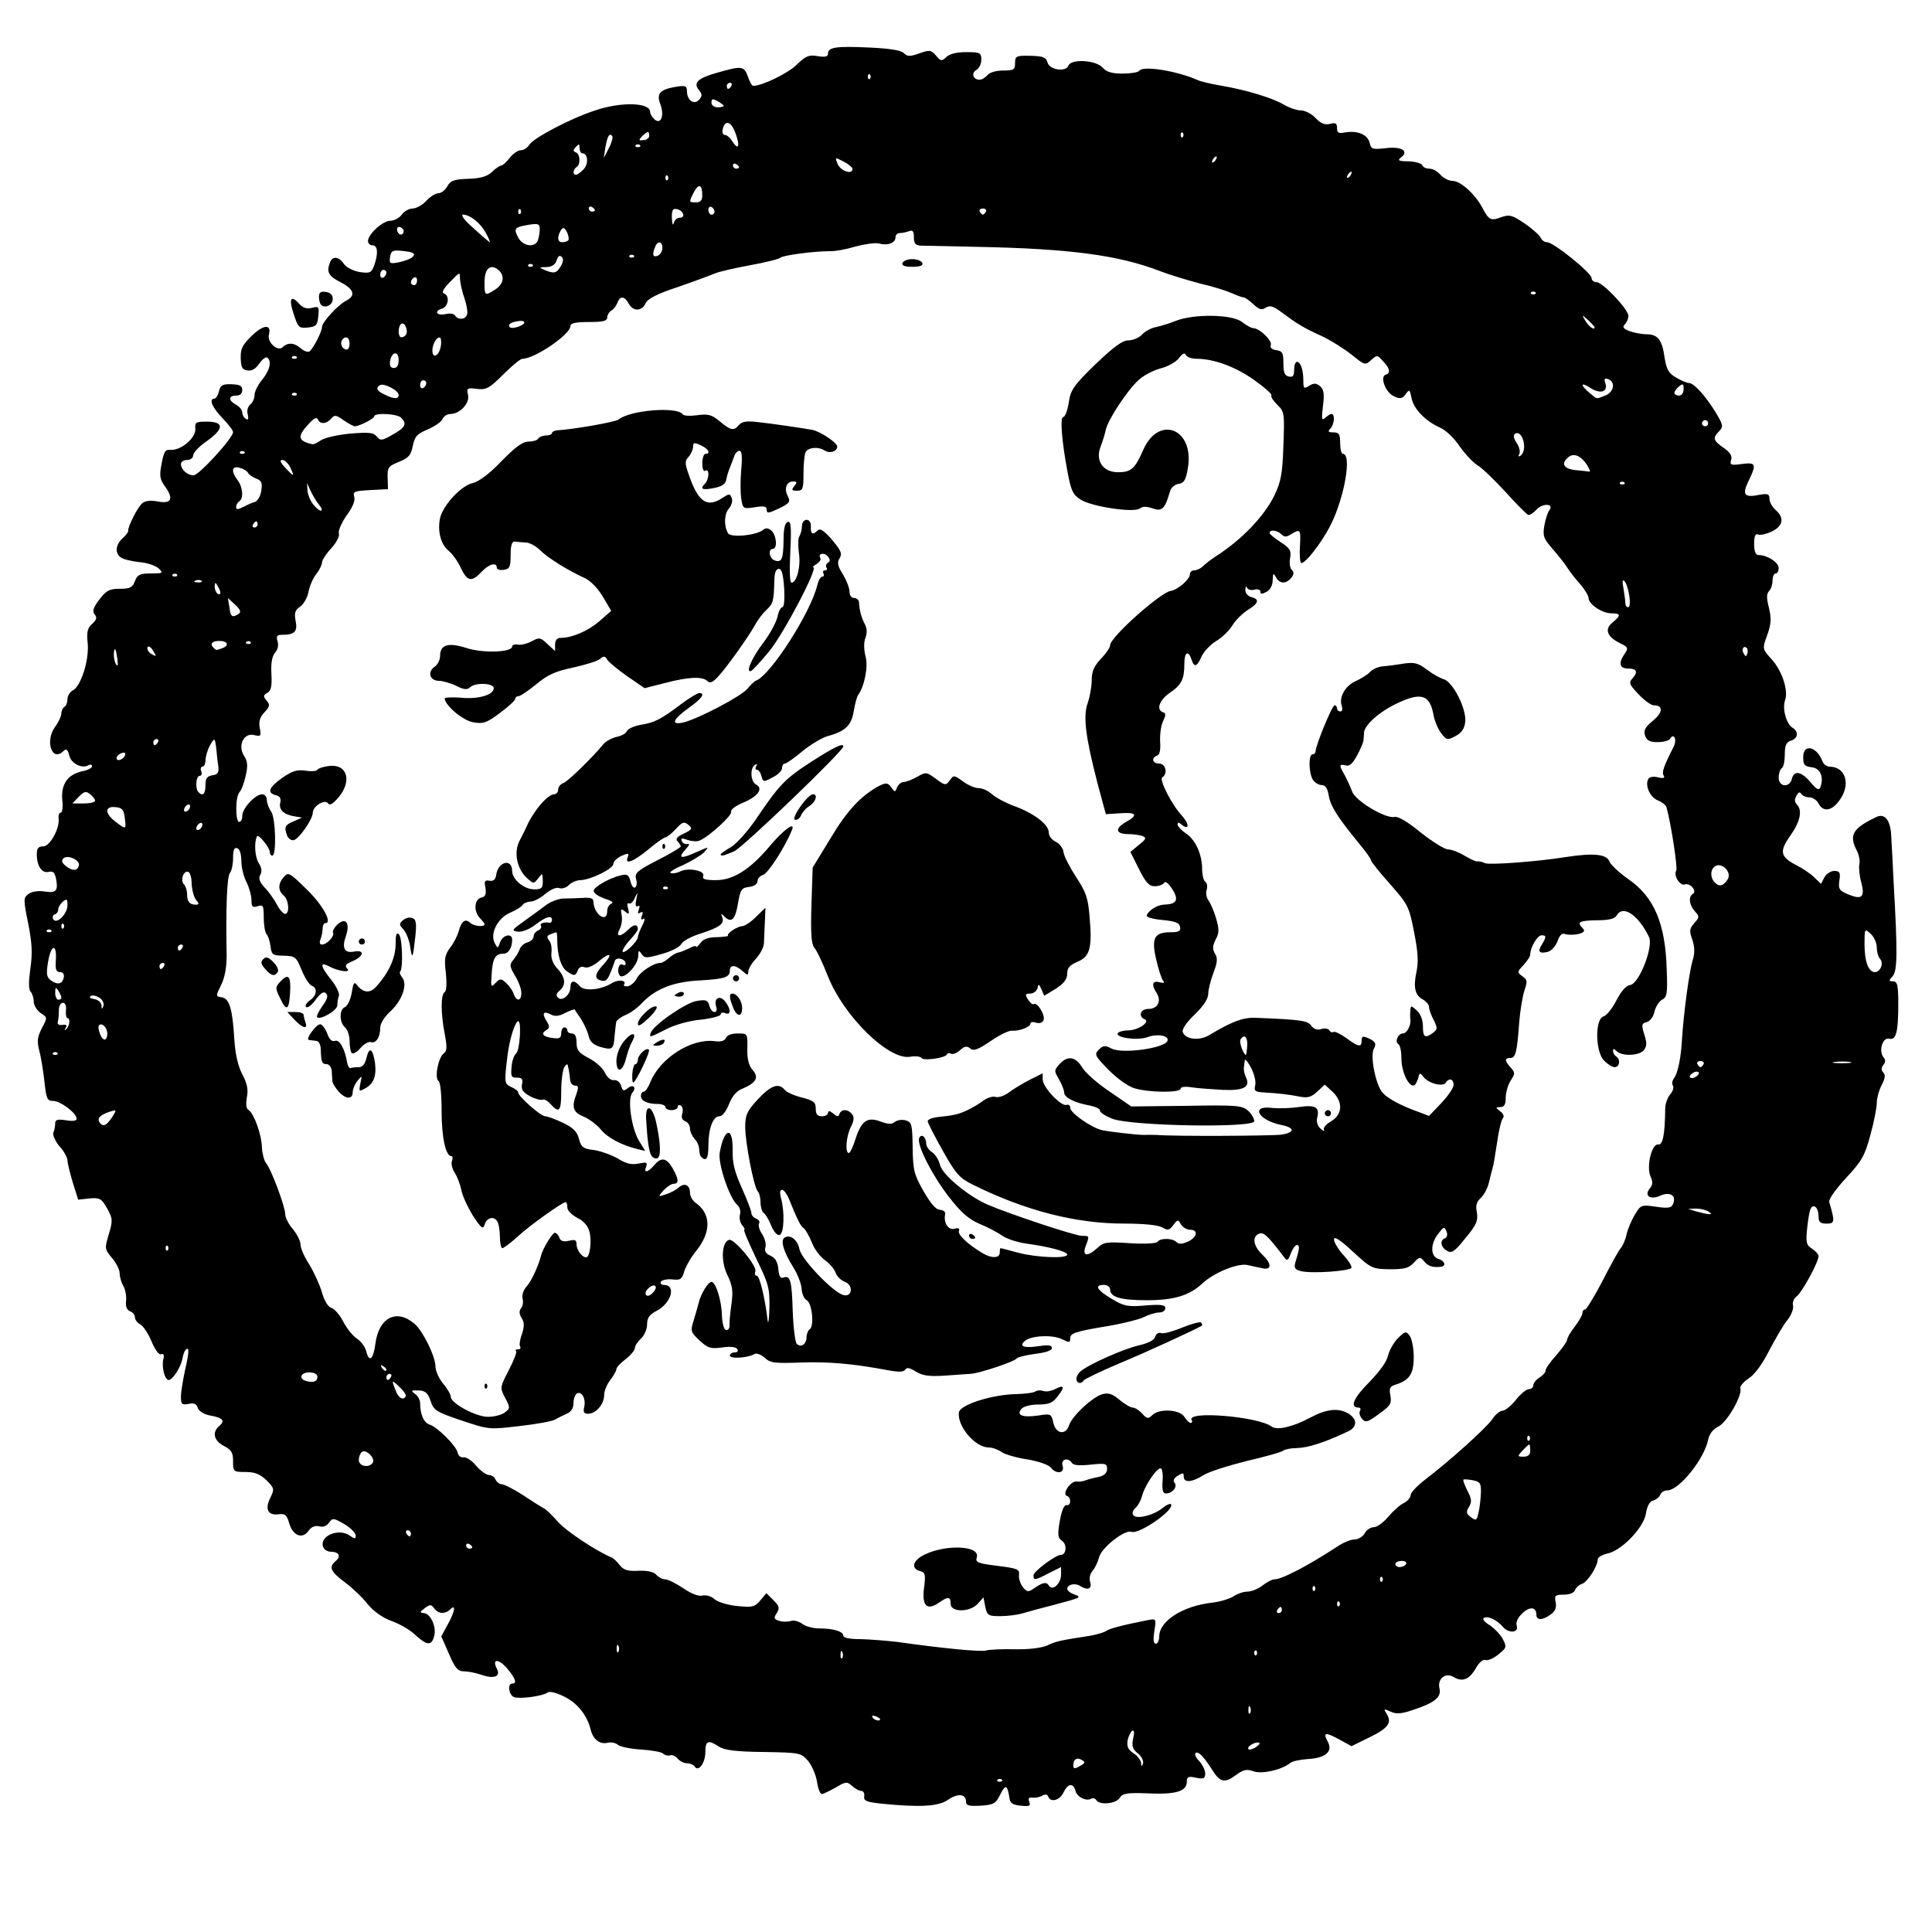 <svg version="1.0" xmlns="http://www.w3.org/2000/svg" width="500" height="500" viewBox="0 0 6300 6300">
  <style>
    @media (prefers-color-scheme: light) {
      path {
        fill: #8b0000;
      }
    }

    @media (prefers-color-scheme: dark) {
      path {
        fill: #daa520;
      }
    }
  </style>
  <g>
    <path
      d="M2870 5881c-45-5-54-9-52-23 2-10-3-18-9-18-7 0-20-7-30-16-17-15-21-15-54 5-20 11-40 21-45 21-6 0-13-19-16-41-4-23-17-53-30-68-22-25-26-26-144-28-91-1-127-6-145-17-36-24-45-20-45 18 0 35-23 66-35 46-3-5-14-10-24-10s-24-7-31-15c-7-9-19-14-25-11-7 2-17 0-23-6-5-5-38-11-72-13s-68-9-76-16c-7-6-23-9-33-6-25 6-47-11-55-43-11-46-43-87-87-108-24-12-47-18-53-13-16 12-91 22-110 15-17-7-22-44-6-44 17 0 11-17-16-49-28-33-51-33-34 0 14 26-9 35-51 20-18-6-43-11-56-11-20 0-29-10-49-57l-25-57 20-37c24-42 29-71 9-51-16 16-39 15-52-3-10-14-13-14-31-1-16 12-17 15-4 16 22 0 43 44 35 74-8 33-23 33-61-2-16-16-52-37-78-46-30-11-59-32-78-55-16-21-50-53-74-71-48-36-54-50-30-70 18-15 10-30-16-30-11 0-22-7-25-15-14-36 50-63 86-38 17 12 20 12 20 0 0-8-17-25-37-37-35-20-38-21-50-5-7 11-20 16-33 12-13-3-25 2-34 15-20 28-51 16-63-25-8-27-13-32-36-29-34 4-44-18-25-55 13-27 13-30-13-56-21-20-38-27-68-27-40 0-41-1-41-35 0-28-5-37-30-50-33-17-39-45-15-65 20-17 12-27-29-34-21-4-37-14-41-25-4-13-12-17-30-13-22 4-25 1-25-24 0-16 7-56 14-89 13-56 14-76 1-63-3 3-8 15-10 28-5 28-32 70-45 70s-24-45-17-69c3-13 0-18-7-15-8 3-20-14-32-42-10-25-27-50-36-55-10-5-18-16-18-23 0-8-7-17-16-20-10-4-15-16-13-33 2-16-2-38-9-50s-12-31-12-42-11-33-25-49c-24-29-24-31-10-78 13-44 13-50-6-84-18-32-24-35-57-32l-37 4-18-57c-9-30-17-63-17-71 0-9-11-30-26-46-14-17-23-37-20-45 4-8 6-22 6-30 0-12 8-14 35-10 22 4 35 2 35-5 0-18-53-58-77-58-19 0-22-7-28-62-4-35-11-81-17-102-8-32-6-45 9-74 18-34 18-34-5-49-12-9-22-25-22-37s-5-27-10-32c-7-7-7-32-1-75 7-49 6-83-7-147-16-80-16-84 1-97 11-8 32-11 52-8 38 6 45-2 38-40-4-22-10-27-24-24-22 6-39-19-39-57 0-20 5-26 21-26 22 0 55-60 50-92-1-10 2-18 7-18s8-19 5-42c-4-51 17-82 65-93 18-3 32-11 32-16 0-6-5-7-11-4-21 13-57-5-63-31-5-20-10-24-19-15-37 37-61-31-28-78 12-16 21-36 21-44 0-9 5-19 10-22 6-3 10-15 10-25 0-11 8-24 18-29 26-14 53-98 48-153-4-37-1-50 15-64 14-13 16-20 8-30-9-11-5-22 15-49 23-30 33-35 67-35 33 0 41-4 49-25s16-25 52-25c39 0 41-1 26-16-9-9-38-19-64-21-27-3-55-10-61-16-19-14-16-41 7-62 10-9 19-20 18-24-2-12 31-78 46-90 9-8 27-10 49-6 45 9 54-7 27-46-19-26-21-36-13-77 7-38 12-47 28-45 34 3 83-38 82-67-2-23 1-25 38-25 56 0 56 23 0 63-25 17-45 38-45 47 0 8-9 15-20 15s-20 6-20 13c0 18 21 37 41 37 18 0 129-122 129-141 0-6-16-26-35-46-33-34-45-63-26-63 5 0 12-11 15-24 5-20 12-24 41-23 27 1 35 5 35 19 0 11-7 18-20 18-26 0-26 16 0 30 11 6 20 17 20 25 0 7 5 17 12 21 7 5 9 0 6-14-4-12 0-26 8-33 8-6 14-20 14-31s11-33 25-50c25-30 32-62 16-72-5-3-16 6-26 20-11 17-24 24-38 22-17-2-21-10-22-40s5-43 36-73c38-37 65-39 56-4-7 25 29 57 45 41s38-15 59 4c10 9 22 13 28 10 11-7 41-64 41-80 1-16 51-71 78-85 33-17 27-38-18-61-39-20-46-33-34-64 8-22 29-20 45 4 8 12 30 23 51 27 34 5 39 3 48-21 14-39 12-66-5-66-8 0-15-6-15-14 0-22 48-66 72-66 13 0 30-9 38-20s24-20 35-20c12 0 32-11 45-25s31-25 40-25 22-10 29-23c10-18 21-22 68-24 40-1 62-8 77-22 12-12 26-21 30-21 5 0 17-11 28-25s27-25 36-25c10 0 22-8 28-18 14-22 133-85 212-111 87-30 182-27 182 4 0 7 7 18 15 25 21 17 32-14 18-51-13-34-1-47 51-56 31-5 36-3 36 14 0 30 24 47 40 28 10-12 10-18 0-30-21-25-5-40 59-58 81-23 87-22 100 13 5 16 13 30 17 30 29 0 114-41 142-69 29-28 39-33 68-28 25 4 34 2 34-8 0-21 26-25 134-20 67 3 104 9 113 18 12 12 20 12 51 1 34-12 38-11 54 7 16 19 19 19 34 5 10-10 33-16 65-16 45 0 49 2 49 25 0 13-7 28-16 33-18 10-11 32 10 32 8 0 19-7 26-15 7-9 29-15 51-15 35 0 39-3 39-24 0-23 3-25 50-24 42 1 51 5 56 22 6 24 60 32 68 10 9-23 89-18 111 6 13 15 31 20 66 20 26 0 50-4 54-9 10-18 123 0 190 30 11 5 45 13 75 18 84 14 171 41 206 62 17 10 42 19 56 19 13 0 35 11 48 25 17 18 30 23 47 19 18-5 23-2 23 14 0 15 5 18 25 14 41-7 74 6 81 33 5 22 9 23 54 18 51-6 76 10 48 31-12 9-7 12 25 12 23 1 43 7 45 13s12 11 23 11 27 9 36 20c10 11 28 20 40 20 26 0 74 44 97 88 21 40 28 43 62 30 26-9 35-7 76 21 25 17 48 38 52 46 3 8 12 15 21 15 21 0 145 100 145 117 0 7 7 13 16 13 20 0 104 89 104 110 0 9-5 21-12 28-8 8-5 14 16 22 15 5 40 10 55 10 37 0 51 18 59 76 6 38 13 51 37 65 17 10 36 18 43 18 17 1 55 44 88 98 23 39 24 44 10 59-22 22-20 30 14 54 22 15 29 27 25 40-5 16-1 18 35 13 46-6 49 0 21 57-21 44-13 54 39 43 25-4 30-2 30 14 0 10 9 26 20 36 29 25 25 52-12 70-17 8-37 13-45 10-9-4-13 5-13 31 0 25 5 36 15 36 28 0 65 24 65 42 0 10-4 18-10 18-5 0-10 10-10 23s-5 28-11 34c-9 9-9 23-1 54 8 33 8 51-3 83-19 53-20 50 14 88 33 38 53 100 42 131-10 27 4 78 24 90 21 12 19 35-5 42-15 5-20 15-20 45 0 21-4 42-10 45-5 3-10 17-10 31 0 30 35 34 43 4 7-29 31-25 61 11 20 24 27 27 32 16 12-33 0-62-28-65-24-3-28-8-28-33 0-45 44-36 63 14 3 9 14 17 24 17 52 1 69 59 31 110-25 35-53 39-68 10-6-11-19-20-30-20-10 0-22-5-26-11-5-8-10-6-16 6-7 11-6 21 1 28 19 19 12 55-21 102-37 52-33 69 21 97 18 9 44 26 56 38l23 22 11-21c7-12 21-21 32-21 18 0 21 5 17 31-4 28-1 33 30 46 44 18 54 8 41-41-6-21-8-47-6-58 3-10-1-32-10-48-24-48-10-70 66-106 27-13 46 11 48 62 2 27 5 96 8 154 13 229 12 284-3 303-14 15-13 17 1 17s17 12 17 73c0 93-7 120-30 114-21-5-35 40-18 61 7 8 7 16-1 25-7 10-7 17 0 24 8 8 6 20-5 41-9 17-16 43-16 58s-9 62-21 105c-18 68-28 85-80 141-33 36-57 69-54 78 19 65 18 70-9 70-21 0-26-5-26-24 0-27-15-42-25-26-4 6-9 35-12 64-5 48-3 56 16 68 11 7 21 18 21 24 0 20-54 118-71 131-10 7-15 21-12 31 2 10-6 31-19 47s-39 61-59 99c-22 44-48 79-67 91-17 11-29 26-27 32 8 22-44 112-72 125-17 8-29 24-33 43-13 63-94 164-133 165-10 0-20 6-23 14s-13 16-23 19c-12 3-20 18-24 43-8 47-80 121-126 130-17 4-31 12-31 19 0 22-34 75-52 80-9 3-19 12-22 20-3 9-18 15-37 15-28 0-31 3-26 25 3 18-2 30-17 40-26 19-46 19-46 1 0-26-21-29-46-5-15 14-22 29-18 41 7 23-28 25-46 2-19-22-49-36-61-28-6 3 1 13 18 23 15 10 35 30 43 45 14 27 13 29-14 51-16 13-35 21-42 18-8-3-21 8-31 26-21 37-44 47-72 30-27-17-55 5-47 37 7 28-16 47-87 70-38 13-55 14-73 5-22-10-23-9-12 8 18 29 4 47-58 77l-57 28-40-22c-46-25-54-23-37 8 17 32-8 53-66 56-25 2-51 7-57 13-27 22-92 37-119 27-23-8-33-6-59 13-35 26-51 23-75-16-28-44-46-63-55-57-5 3 0 15 11 26 11 12 20 30 20 41 0 16-5 19-30 14-25-6-30-3-30 13 0 31-35 42-125 38-71-3-85 0-94 15-12 19-66 24-76 7-4-6-11-8-16-5-16 10-47-5-52-25-7-27-25-25-39 5-12 26-43 34-50 13-3-7-9-8-19-3-8 5-22 8-31 7-13-2-16 1-12 13 6 14 1 16-27 13-25-2-35-8-37-23-7-46-13-48-30-14-15 31-22 34-64 37-38 2-48 0-48-13 0-26-27-28-59-6-31 22-94 25-221 12zm397-78c-4-3-10-3-14 0-3 4 0 7 7 7s10-3 7-7zm262-63c-16-11-29-4-29 16 0 12 4 13 21 3 17-9 19-13 8-19zm182-22c-18-14-21-24-16-49 5-20 3-29-3-25-5 3-12 17-15 31-3 20 1 30 19 42 13 8 24 23 25 32 0 12 2 13 6 2 3-8-4-23-16-33zm396-34c-7-7-37 7-37 17 0 6 9 5 21-1 11-7 19-14 16-16zm-1237-78c0-2-7-7-16-10-8-3-12-2-9 4 6 10 25 14 25 6zm1207-38c-3-8-6-5-6 6-1 11 2 17 5 13 3-3 4-12 1-19zm-1330-180c-3-8-6-5-6 6-1 11 2 17 5 13 3-3 4-12 1-19zm1350-5c-4-3-7 0-7 7s3 10 7 7c3-4 3-10 0-14zm-2080-15c-3-8-6-5-6 6-1 11 2 17 5 13 3-3 4-12 1-19zm1292 10c45 1 85-4 105-12 29-14 43-17 141-32 22-4 45-11 51-15 10-8 51-19 137-36 27-5 28-5 21 36-4 28-3 41 5 41 6 0 11-11 11-23 0-51 76-100 173-111 27-3 58-13 70-21s32-15 45-15 35-9 49-20 31-20 39-20c25 0 110-45 205-107 19-13 44-23 56-23s27-9 33-20 19-20 30-20c10 0 31-15 47-34 15-18 38-39 51-45 12-6 22-18 22-26s21-30 47-50c80-61 199-168 219-197 10-16 26-28 34-28s28-16 43-35 34-35 42-35 15-6 15-13 9-18 20-25 20-17 20-23c0-7 16-29 35-50 19-22 35-44 35-50s11-25 25-43 25-38 25-44c0-7 4-12 9-12 4 0 30-42 56-92 26-51 53-100 60-108s16-29 19-45c4-17 16-46 27-64 19-32 21-33 69-26 41 6 51 4 56-10 11-27-11-40-42-26-33 15-54 0-34-24 10-12 10-21 2-39-14-32 4-107 25-104 15 3 22-31 23-116 0-17 8-38 16-47 9-10 13-23 9-29s-2-16 3-23c13-16 24-69 27-132 5-79 23-217 35-255 7-24 6-43-2-67-10-28-9-35 7-53 17-19 17-21 2-38-19-21-22-48-7-57s-9-37-26-31c-16 6-38-30-28-45 5-9-17-154-32-207-2-7-15-17-28-22-26-10-43-50-31-70 4-7 18-9 32-5 17 4 23 2 18-6-7-10 0-30 31-91 14-25 3-51-11-28-3 5-21 10-40 10-26 0-35-5-41-22-5-17 1-27 26-48 33-27 34-50 3-50-9 0-31-16-50-36-31-33-33-38-18-54 17-19 11-30-16-30s-32-16-14-44c16-23 15-25-11-38-44-21-53-46-26-68 29-24 28-30-5-30-30-1-73-30-73-50 0-7-12-27-27-45-16-17-35-42-43-55s-30-40-48-61c-29-33-32-42-26-76 4-21 11-43 16-49 17-22-21-24-41-3-11 12-23 20-28 18s-38-35-73-74c-35-38-76-78-91-87s-41-37-59-62c-17-26-45-53-63-61-48-21-87-61-94-96-6-29-7-31-19-14-11 15-18 17-39 7-27-12-46-63-27-70 17-5 15-20-8-44-19-21-20-21-39-4-19 18-21 17-63-17-24-19-68-47-98-61-61-28-79-39-130-77-28-21-39-24-52-16-13 9-22 7-41-11-13-12-27-22-31-22s-22-6-39-14c-18-8-63-22-102-31-38-10-99-28-135-42-134-51-291-72-590-78-91-2-175-4-187-4-18-1-23-7-23-27s-4-25-16-20c-9 3-22 6-30 6s-14 6-14 14c0 18-25 28-54 20-13-3-47 2-77 10-30 9-67 16-84 15-49 0-149 13-160 21-5 5-50 16-100 25-49 9-101 21-115 27s-68 26-120 44c-67 22-98 38-105 53-12 27-41 27-55 1-13-25-29-26-37-2-4 9-12 21-20 25-7 4-13 15-13 22 0 12-14 15-60 15-43 0-60 4-60 13 0 28-117 107-157 107-6 0-34 23-62 51-45 45-56 51-86 47-32-4-34-2-29 19 7 27-26 63-58 63-10 0-21 7-25 16-3 9-25 24-48 34-36 15-43 24-49 54s-13 39-45 52c-35 14-38 18-37 52l1 37-58 3c-52 3-57 5-52 22 4 12-5 34-25 61-16 23-28 50-25 58 3 10-8 30-25 49-17 18-30 39-30 46s-8 24-18 37c-11 13-22 39-26 58-3 19-16 41-27 49-17 11-20 21-15 47 7 35-4 45-45 45-16 0-19 5-14 21 4 12 1 27-8 37-10 12-14 34-12 70 2 40-1 54-13 61-14 8-14 12-3 25 12 14 11 20-7 39-15 16-19 30-15 51 5 26 4 28-18 23-34-9-55 34-33 68 11 17 13 32 5 65-5 23-14 47-20 53-14 14-14 97-1 97 6 0 10-9 10-20 0-24 42-70 65-70 8 0 15 8 15 18s6 27 14 38c15 21 18 144 4 144-5 0-8-5-8-11 0-15-38-61-42-52-10 20-7 68 6 88 9 14 11 27 5 37-7 12-3 23 13 41 13 13 31 38 40 55 9 18 22 32 28 32 15 0 12-46-5-60-19-16-19-39 1-61 14-16 19-13 73 40 53 51 86 111 62 111-5 0-9 8-9 18 0 9-3 25-7 35s-3 17 5 17c16 0 42-28 36-39-3-4 4-17 15-27 27-24 41-4 27 38-14 39-5 57 26 51 36-7 33 15-4 31-22 9-27 15-18 24 15 15-28 10-59-7-31-16-29-1 7 44 17 21 28 45 25 53-3 7-5 21-5 30 0 17-56 49-66 39-3-3 5-19 17-36 16-22 20-34 12-42-7-7-17-2-33 20-12 17-26 28-31 25-6-3-1-12 10-21 24-16 28-41 7-49-7-3-22-25-32-50-19-46-20-47-69-48-26-1-30-5-33-31-2-16-8-34-13-39-5-6-9-30-9-54 0-39-2-43-20-37-17 5-20 2-20-20 0-14-7-40-16-58-9-17-17-48-17-69 0-22-5-39-13-42-10-4-14 5-14 32 0 21-5 43-10 48-10 10-14 116-11 269 0 40-6 73-18 97-18 36-18 37 2 40 25 4 35 37 41 136 3 49 12 88 26 115 16 30 20 50 15 75-4 23-2 38 6 42 17 11 42 79 43 121 1 20 7 43 13 51 17 19 63 143 63 167 0 11 11 33 25 49 14 17 25 39 25 51 0 11 13 41 29 65 15 25 34 66 41 91 8 28 20 47 31 50 11 4 28 24 39 46 11 21 31 46 44 54 13 9 27 27 30 41 10 38 23 28 30-24 11-87 71-116 129-64 27 24 67 106 67 138 0 14 11 39 25 56 14 16 25 36 25 43 0 21 82 65 121 65 20 0 44-6 55-14 18-14 18-16 1-48-17-33-17-34 12-90 16-31 27-59 24-62-4-3-1-6 6-6s10-4 7-9-1-23 6-41c8-25 8-38-1-52-8-13-9-23-2-32 6-7 8-21 5-32s3-28 13-39c16-17 39-68 47-100 5-22 37-75 45-75 5 0 12 7 15 16 4 11 13 14 31 10 20-5 25-3 25 12 0 18 18 42 31 42s19-54 11-84c-5-19-20-36-40-45-17-9-32-24-32-33 0-10-2-18-6-18-10 0-120 78-158 114-22 20-44 36-48 36s-8-17-8-37c0-21-4-44-9-51-11-18-35-11-41 12-5 16-11 11-38-30-17-28-35-66-38-85-4-19-14-44-22-56-8-13-12-30-8-38 3-8 2-15-2-15-19 0-32-62-32-146 0-53-4-96-10-99-14-9-1-77 17-90 11-8 11-21 3-64-13-68-13-128 0-136 6-4 7-28 4-61-6-47-4-60 14-84 12-15 24-40 28-54 8-32 22-42 37-27 11 11 47 15 47 5 0-3-7-12-15-20-21-22-19-61 4-67 14-3 17-11 14-32-5-22-2-26 13-23 13 2 20-4 22-19 6-44 52-55 52-13 0 28 39 60 72 60 24 0 28-4 28-27-1-27-1-27-15-9-15 19-15 19-39-3-31-30-41-83-22-119 8-15 17-34 21-42 21-51 70-110 92-110 7 0 13-7 13-15 0-9 8-19 18-22 15-6 96-85 130-127 8-9 26-19 42-23 16-3 31-11 34-19 3-7 22-16 43-20 48-8 66-17 130-65 29-22 57-39 63-39 21 0 9 18-35 49-51 37-59 56-17 47 49-12 190-86 209-110 10-12 23-25 29-27 47-18 178-222 199-311 4-16 11-28 17-28 5 0 6-5 3-10-3-6-1-10 5-10s9-4 5-9c-3-5-1-13 5-16 8-5 7-11-1-21-12-14-33-9-24 6 3 5-3 13-12 19-10 6-15 11-11 11 17 0-98 219-144 274-28 34-54 62-59 64-19 7 3-44 40-92 21-28 42-66 46-84 3-17 11-32 16-32 6 0 8-26 6-62-3-45-8-63-17-63-10 0-15 13-15 40-2 67-4 73-26 94-11 10-28 32-37 49-23 41-95 142-122 170-16 17-25 21-33 13-16-16-62-14-138 6l-67 17-57-39c-31-22-60-46-65-54-7-12-11-13-24-2-8 7-48 19-88 28-57 12-82 23-119 54-26 21-52 39-58 39s-11 4-11 9-23 26-50 46c-44 33-55 36-88 30s-90-54-92-77c0-4 23-5 52-3 57 6 108-9 108-31 0-17-61-19-77-3-9 9-21 8-46-5-19-9-45-16-56-16-29 0-38-28-15-45 11-7 19-23 19-36 0-37 26-45 86-26 55 18 149 14 149-5 0-5 8-8 18-6 11 2 31-3 46-11 24-13 28-13 51 9l25 23v-21c0-14 6-22 18-22 37 0 89-22 126-54l39-34-27-46c-16-27-40-52-59-61-54-24-121-66-146-91-13-13-34-25-47-25-13-1-30-2-36-3-9-1-13 14-13 44 0 39-3 45-22 48-13 2-23-1-23-7 0-19-26-12-50 14-32 34-46 31-67-12-9-21-27-46-39-56-27-21-38-65-29-108 10-42 69-106 107-114 20-5 54-30 93-71 45-46 69-64 88-64 14 0 29-4 32-10 3-5 15-10 26-10 10 0 19-4 19-8s8-8 18-9c53-3 189-27 199-35 38-31 192-43 209-17 3 5 24 6 47 3 36-5 48-2 74 20 36 30 46 32 63 11 9-10 25-13 58-9 49 5 156 21 182 26 27 6 80 42 80 54 0 16-24 24-41 13-22-14-56-10-63 7-3 9-6 40-6 70 0 48-2 54-21 54-18 0-19-2-9-15 10-12 9-15-4-15-22 0-30 24-17 48 9 18 6 23-29 40-34 16-40 17-40 4 0-11-8-13-39-8-37 6-39 5-44-28-3-18-3-61 0-95 4-43 2-61-6-61-6 0-14 8-17 18-3 9-10 26-14 37-5 11-10 29-12 40-2 13-14 21-38 26-39 8-49 4-32-13 15-15 16-52 2-43-6 4-10-7-10-24s5-31 10-31c19 0 10-17-15-28-21-10-25-9-25 5 0 9-7 24-15 33-12 13-12 21 0 55 31 92 60 112 110 79 23-15 25-15 31 0 4 9-1 25-9 34-16 18-17 57-3 81 9 15 92 7 114-11 8-7 17-7 27 2 17 14 21 60 5 60s-12 30 5 37c24 9 29-3 30-64 0-38 4-58 14-61s12 15 8 97c-3 61-2 101 4 101 17 0 31-54 24-97-3-24-3-49 2-55 4-7 8-22 8-33s7-20 15-20c9 0 15 9 14 23-1 24 6 28 23 11 7-7 21 2 46 31 29 35 34 45 25 60-9 14-7 25 10 52 12 20 22 45 22 57s6 21 15 21c8 0 15 6 16 13 1 26 8 52 19 72 7 13 8 29 2 45-6 15-5 38 0 59 10 33-3 98-23 126-5 6-11 30-15 53-7 47-28 67-84 82-19 5-57 28-84 50-26 22-52 40-57 40s-9 7-9 15-14 22-31 30c-29 16-31 15-36-4-3-12-10-21-15-21s-6-5-2-12 3-8-4-4c-17 10-15 54 3 64 25 13 7 39-41 59-25 10-42 23-40 30 5 11-73 82-103 94-9 4-27 2-39-2-18-7-23-6-19 3 2 7 11 12 18 10 9-2 7 4-5 17-27 30-17 33 34 10 43-19 43-19 26 0-10 10-41 29-69 42-29 12-47 24-40 26s20 0 30-5c26-14 83-3 76 14-4 11 6 14 42 14 56 0 111-35 175-111 46-55 85-82 72-52-22 55-78 142-94 146-10 3-18 12-18 20 0 10-11 17-27 19-25 3-29 8-37 56-9 52-21 63-45 40-10-11-11-10-6 3 8 21-8 33-73 54-29 9-56 24-61 34-6 10-34 24-64 32-49 14-55 14-65 0-9-14-11-13-11 7-1 31-50 80-61 62-10-16-1-42 11-34 5 3 9 1 9-4 0-15-30-23-35-9-21 60-26 68-42 65-26-5-25-21 3-51 34-37 25-45-14-12-18 15-37 23-46 19-10-4-18 0-22 10-7 19-13 20-37 2-18-14-29-49-30-98 0-16-1-28-3-28-1 0-10 3-18 6-13 5-14 10-6 20 7 7 10 25 8 41-2 18 5 36 20 52 26 28 28 53 7 71-11 9-13 16-6 23 14 14 41-9 41-34 0-23 13-24 31-3 14 17 69 12 104-10 21-13 49-10 40 4-3 5 3 7 12 6 10-2 23-13 29-25 11-22 55-51 77-51 6 0 18-7 28-16 9-8 23-17 31-18 7-1 23-8 36-14 12-7 22-9 22-5s6-2 14-12c9-13 26-19 54-19 22-1 38-3 36-5-6-6 29-30 46-31 8 0 28-13 45-30l31-30-2 48c-1 26-3 57-3 69-1 12-12 34-26 49s-25 34-25 42c0 13-3 13-18-1-23-21-42-22-42-3 0 23-17 28-97 33-86 4-144 27-187 71-15 17-41 36-57 42-16 7-30 18-30 24-1 6-3 26-5 44-3 44-7 47-46 36-23-7-34-17-38-34-3-14-14-38-24-55-11-16-21-31-22-33s-15 3-31 11c-20 11-34 12-47 5-24-13-30-4-14 21 11 18 11 23-2 31-18 11-8 22 25 25 19 3 25-1 25-16 0-10 5-19 10-19 6 0 10 5 10 10 0 6 7 10 15 10 10 0 15 10 15 30 0 24 7 33 39 50 22 11 46 32 53 47 8 17 21 27 30 25 9-1 19 6 23 18 5 17 9 19 21 9 18-15 31-4 16 14-17 20-3 115 21 156l21 34-25-6c-53-13-98-37-120-64-13-16-39-35-56-42-35-14-40-31-23-75 7-21 6-26-5-26-8 0-16-9-16-20-1-11-3-24-4-30-1-5-3-13-4-17-1-5-6-1-11 7s-10 43-10 78c0 66-6 74-35 42-10-11-21-17-26-14-5 2-23-2-40-11-24-13-30-22-27-39 4-17 0-22-16-22-18 1-21-4-18-34 1-19 8-39 15-45 12-9 18-105 7-105-10 0-28 56-35 110-11 92-11 94 13 105 12 5 22 13 22 18 0 12 73 77 88 77 7 0 32 9 57 21 34 16 47 29 53 53 7 27 14 32 48 36 22 3 58 16 79 28 27 17 46 21 68 16 25-5 29-4 24 10-9 22 5 20 26-4 23-28 40-25 60 9 20 35 22 51 4 51-8 0-22 10-33 21-19 22-19 22 6 14 14-4 33-14 42-22 20-18 38-9 38 17 0 10 8 25 18 32 51 36 52 95 2 157-17 21-34 51-39 67-7 25-12 29-38 26-17-2-34 2-38 7-3 6 1 11 10 11 41 0 24 60-25 85-23 12-30 23-30 44 0 15-9 36-20 46s-20 24-20 31-13 23-30 36c-16 12-30 27-30 32 0 6-9 22-20 36s-20 36-20 49c0 30-27 61-52 61-14 0-17-5-13-22 6-27-8-53-24-44-6 4-11 18-11 32 0 16-8 28-22 34-13 6-30 14-38 19s-60 15-115 21c-100 12-100 12-190-18-83-28-91-33-101-64-9-26-17-33-39-34-25-1-26 1-12 11 10 7 17 21 17 31 0 36 12 63 30 69 26 8 87 69 92 91 2 11 11 18 20 16 9-1 27 11 41 28 14 16 33 30 42 30 8 0 18 7 21 15 4 8 13 15 21 15 7 0 40 17 71 37 31 21 62 40 68 43s25 22 43 42c26 30 125 96 176 117 5 2 17 13 26 25 13 16 27 20 62 18 29-1 49 4 57 13 7 8 20 15 29 15s35 13 59 29c26 18 50 27 62 24s29 2 39 11c11 10 44 20 75 23 50 5 57 3 75-18l20-24 23 23c19 19 21 25 11 42-11 16-9 20 7 25 11 4 28 4 38 1 10-4 27 1 38 9 10 8 35 15 54 15 48 0 80 10 80 24 0 7 22 11 58 11 31 1 84 5 117 9 149 21 272 33 290 28 11-3 53-5 94-4zm871-128c0-5-2-10-4-10-3 0-8 5-11 10-3 6-1 10 4 10 6 0 11-4 11-10zm187-27c-4-3-7 0-7 7s3 10 7 7c3-4 3-10 0-14zm-80-50c-4-3-7 0-7 7s3 10 7 7c3-4 3-10 0-14zm220-30c-4-3-7 0-7 7s3 10 7 7c3-4 3-10 0-14zm78-43c3-5-3-10-14-10-12 0-21 5-21 10 0 6 6 10 14 10s18-4 21-10zm-3045-54c0-3-4-8-10-11-5-3-10-1-10 4 0 6 5 11 10 11 6 0 10-2 10-4zm-200-46c0-5-5-10-11-10-5 0-7 5-4 10 3 6 8 10 11 10 2 0 4-4 4-10zm3489-131c1-32-2-37-26-42-16-3-29-4-31-2s4 18 13 36c14 27 15 36 5 53-10 16-9 22 6 33 17 13 20 11 25-14 4-15 7-44 8-64zm-3613-100c8-14-21-43-35-35-6 4-11 16-11 27 0 21 34 27 46 8zm3774-39c0-11-2-20-3-20-2 0-12 9-22 20-18 19-17 20 3 20 15 0 22-6 22-20zm-3-47c-4-3-7 0-7 7s3 10 7 7c3-4 3-10 0-14zm-3664-130c2-5-7-18-20-30-26-25-27-24-13 11 9 25 25 34 33 19zm-288-64c0-17-47-19-52-2-2 6 4 13 14 16 26 7 38 2 38-14zm240 1c3-5 1-10-4-10-6 0-11 5-11 10 0 6 2 10 4 10 3 0 8-4 11-10zm-15-24c0-3-5-8-12-12s-8-3-4 4c7 12 16 16 16 8zm877-272c-9-10-38 16-31 28 4 6 13 4 22-6 9-8 13-19 9-22zM547 4063c-4-3-7 0-7 7s3 10 7 7c3-4 3-10 0-14zm5023-113c-8-5-26-9-40-9l-25 1 25 8c14 4 32 8 40 9 13 1 13 0 0-9zM365 3644c16-26 16-26-7-19-30 10-42 21-34 34 11 17 22 13 41-15zm5175-145c0-4-7-6-15-3-8 4-15 10-15 15 0 4 7 6 15 3 8-4 15-10 15-15zm15-29c3-5-1-10-10-10s-13 5-10 10c3 6 8 10 10 10s7-4 10-10zm478-7c-13-2-35-2-50 0-16 2-5 4 22 4 28 0 40-2 28-4zm-5846-30c-4-3-10-3-14 0-3 4 0 7 7 7s10-3 7-7zm163-62c0-20-17-37-27-28-7 8 7 47 18 47 5 0 9-9 9-19zm-124-36c1-8-1-15-6-15-4 0-6-11-5-25 2-15-2-25-10-25-7 0-13 10-13 23 0 12-1 29-3 37-3 10 2 14 15 12 12-2 16 1 10 10-4 7-3 9 1 5 5-4 10-14 11-22zm99-81c-10-7-23-10-29-6-7 4-2 8 12 10 12 2 22 11 23 20 0 13 2 14 6 3 3-8-2-20-12-27zm-125-1c0-5-5-15-10-23-8-12-10-11-10 8 0 12 5 22 10 22 6 0 10-3 10-7zm1500-15c0-13-9-38-21-57-17-29-18-35-6-50 8-9 17-24 21-34 3-11 15-21 26-24s20-12 20-19c0-8 7-17 15-20 8-4 12-10 9-15-5-8 9-13 29-10 4 0 7-4 7-9 0-17-20-11-55 16-20 15-43 24-57 22-21-3-19-6 22-35 25-18 57-41 71-52 15-11 39-20 55-21 16 0 45-1 64-2 25-2 35 1 35 12 2 43 45 72 45 31 0-11 6-21 13-24s5-7-8-12c-34-11-50-22-49-31 1-12 52-41 86-49 23-6 28-3 34 19 3 14 10 23 15 20s7-15 3-28c-5-19 4-27 70-61 42-21 76-42 76-45s-5-11-11-17c-7-7-1-15 21-25 27-13 29-16 15-28s-20-10-41 13c-14 15-29 27-33 27-5 0-31 18-57 40-50 41-78 51-67 25 5-13 2-14-21-4-14 7-26 18-26 26 0 16-74 52-107 53-12 0-29 7-38 16-8 9-23 13-31 10-9-4-28 4-46 19-16 14-38 25-48 25s-22 5-26 11c-3 6-22 17-40 25-41 17-67 68-51 99 10 19 10 19 18-3 9-24 39-30 39-8 0 28-12 46-30 46-25 0-34 16-37 68-3 41-2 43 13 27 15-15 18-15 35 1 10 9 21 25 24 35 9 26 25 24 25-3zm-1492-51c2-10-3-17-12-17-13 0-16-9-14-37 4-57-15-55-25 2-7 42-5 51 9 62 22 16 38 12 42-10zm5926-34c4-9 2-21-4-27-5-5-10-22-10-36 0-15-9-35-20-45-20-18-20-17-20 34 0 57 13 91 34 91 8 0 17-8 20-17zm-5599-3c3-5 1-10-4-10-6 0-11 5-11 10 0 6 2 10 4 10 3 0 8-4 11-10zm1545-94c0-6 7-24 15-39 8-16 9-25 3-21-8 5-9 1-5-10 5-11 3-15-5-10s-9 2-5-10c4-10 3-15-4-11-6 4-8-4-4-22 5-26 5-26-5-5-5 13-14 21-19 18-5-4-7 4-3 16 5 20 3 21-10 10-13-10-15-9-11 12 3 13 0 33-6 45-15 27 2 28 28 2 18-18 31-18 31-1 0 4-11 19-25 34s-25 32-25 38 11 1 25-12 25-28 25-34zm-1485 34c3-5 1-10-4-10-6 0-11 5-11 10 0 6 2 10 4 10 3 0 8-4 11-10zm-428-57c-4-3-10-3-14 0-3 4 0 7 7 7s10-3 7-7zm40-20c-4-3-7 0-7 7s3 10 7 7c3-4 3-10 0-14zm13-61c0-21-2-22-15-12-8 7-15 18-15 25 0 8-5 15-12 17-6 2-8 9-4 16 11 17 46-18 46-46zm419-18c-7-9-13-32-14-52 0-19-5-37-11-39-16-5-27 28-14 41 5 5 10 20 10 31 0 25 8 35 28 35 12 0 12-3 1-16zm1538-41c-4-3-10-3-14 0-3 4 0 7 7 7s10-3 7-7zm3457-26c13-21-15-53-38-44-19 8-21 38-4 55 15 15 28 11 42-11zm-5377-44c6-18-37-37-50-24-8 8-5 15 9 26 21 16 36 15 41-2zm403-134c0-6-4-7-10-4-5 3-10 11-10 16 0 6 5 7 10 4 6-3 10-11 10-16zm-253-21c-3-27-8-34-30-36-36-4-36 20-1 47s36 27 31-11zm213-39c0-6-4-7-10-4-5 3-10 11-10 16 0 6 5 7 10 4 6-3 10-11 10-16zm-310-18c0-5-7-14-16-21-13-11-19-10-37 8l-21 22h37c20 0 37-4 37-9zm360-50c0-23 5-30 23-33 17-2 21-9 19-28-2-14-5-37-6-52-5-44-6-44-21-18-8 14-14 35-15 48 0 12-4 22-10 22-5 0-7 7-4 15 4 8 1 15-5 15-12 0-15 42-4 53 14 15 23 6 23-22zm-262-99c2-7-2-10-12-6-9 3-16 11-16 16 0 13 23 5 28-10zm107-42c3-5 1-10-4-10-6 0-11 5-11 10 0 6 2 10 4 10 3 0 8-4 11-10zm-134-282c-3-21-6-26-9-15-3 17 3 47 11 47 2 0 1-15-2-32zm117-18c-7-11-15-15-17-9s3 15 10 20c20 12 21 11 7-11zm5198-7c-10-10-19 5-10 18 6 11 8 11 12 0 2-7 1-15-2-18zm-4972 1c25-9 19-24-9-24-24 0-32 10-18 23 8 8 8 8 27 1zm93-21c-4-3-10-3-14 0-3 4 0 7 7 7s10-3 7-7zm-39-91c9-6 6-14-11-30l-24-22 5 30c4 32 9 35 30 22zm4535-59c-3-21-10-42-16-48-6-7-8 1-3 24 3 18 6 40 6 47 0 8 4 14 9 14 6 0 7-17 4-37zm-4602-30c-8-15-10-15-11-2 0 17 10 32 18 25 2-3-1-13-7-23zm-54-19c-3-3-12-4-19-1-8 3-5 6 6 6 11 1 17-2 13-5zm-80-21c-4-3-10-3-14 0-3 4 0 7 7 7s10-3 7-7zm263-163c0-5-2-10-4-10-3 0-8 5-11 10-3 6-1 10 4 10 6 0 11-4 11-10zm199-66c-8-9-19-29-26-43l-12-26 2 27c2 15 11 36 22 47 21 25 34 19 14-5zm-241 7c9-5 24-12 33-14 9-3 19-20 21-37 4-26 1-33-18-40-12-5-23-13-25-18s-14-13-26-16c-27-9-31 10-8 40 17 22 20 60 5 69-10 6-14 25-5 25 3 0 13-4 23-9zm4499-78c-4-3-10-3-14 0-3 4 0 7 7 7s10-3 7-7zm-4350-48c-7-14-18-25-26-25-10 0-7 8 9 25 29 31 31 31 17 0zm4228-9c-20-30-43-40-61-25-25 21-15 38 24 42 20 2 40 4 45 5 4 1 0-9-8-22zm-205-59c0-29-15-51-29-43-7 5-6 14 5 31 9 13 12 30 8 36-4 8-3 9 4 5s12-17 12-29zm-4173 16c-4-3-10-3-14 0-3 4 0 7 7 7s10-3 7-7zm249-37c11-8 54-18 95-22 62-5 77-4 88 10 12 14 17 13 52-7 41-23 47-35 27-55-13-13-88-17-88-4 0 7-48 32-63 32-5 0-21-9-37-20-24-17-29-18-40-5-15 18-37 19-43 3-4-9-14-4-31 15-38 41-35 55 14 66 3 0 15-5 26-13zm4524-56c0-5-4-10-10-10-5 0-10 5-10 10 0 6 5 10 10 10 6 0 10-4 10-10zm-4270-92c0-15-49-40-61-32-15 9-10 19 14 30 31 16 47 16 47 2zm3934 2c29-11 35-44 10-54-12-4-14-1-9 14 9 28-17 36-49 15s-34-10-3 16c27 22 20 21 51 9zm-4267-7c-4-3-10-3-14 0-3 4 0 7 7 7s10-3 7-7zm4523-14c0-18-2-19-15-9-8 7-15 16-15 21s7 9 15 9c9 0 15-9 15-21zm-4100-20c0-5-4-9-10-9-5 0-10 7-10 16 0 8 5 12 10 9 6-3 10-10 10-16zm-90-75c0-31-23-28-28 4-2 15 2 22 12 22 11 0 16-9 16-26zm-333-11c-4-3-10-3-14 0-3 4 0 7 7 7s10-3 7-7zm469-28c4-14 3-29 0-33-9-8-26 18-26 41 0 26 19 20 26-8zm-296-15c0-21-15-27-25-10-7 12 2 30 16 30 5 0 9-9 9-20zm184-29c8-13-4-42-15-35-12 7-12 44 0 44 6 0 12-4 15-9zm370-27c25-10 19-22-9-16-14 2-25 8-25 13 0 10 12 11 34 3zm3506 3c0-2-10-12-21-23-22-19-22-19-8 4 12 19 29 30 29 19zm-3677-41c3-7-1-31-8-52-8-22-14-50-15-64 0-25 0-24-32 9-22 22-29 35-20 38 20 8 14 44-8 50-11 3-17 9-14 14s16 6 29 3c12-3 26-1 29 5 10 15 33 14 39-3zm92-82c28-18 32-45 10-64-26-21-45-4-45 40 0 45 1 46 35 24zm3392 9c-4-3-10-3-14 0-3 4 0 7 7 7s10-3 7-7zm-3647-39c0-8-4-12-10-9-5 3-10 10-10 16 0 5 5 9 10 9 6 0 10-7 10-16zm-100-25c0-5-4-9-10-9-5 0-10 7-10 16 0 8 5 12 10 9 6-3 10-10 10-16zm568-20c9-14 10-25 4-31-7-7-12-3-17 11-4 14-15 21-33 22-24 0-25 1-7 9 31 13 39 12 53-11zm-91-6c-4-3-10-3-14 0-3 4 0 7 7 7s10-3 7-7zm-393-24c13-12 6-17-34-21-30-3-35 0-38 20-3 22-1 23 30 17 18-4 37-11 42-16zm723-6c-4-3-10-3-14 0-3 4 0 7 7 7s10-3 7-7zm93-24c0-23-16-25-24-3-10 25-7 34 9 28 8-4 15-15 15-25zm-406-25c3-9 6-25 6-36 0-18-4-20-36-15-47 8-50 12-34 42 15 28 54 34 64 9zm-169-23c-17-33-52-61-75-61-9 1 6 20 35 45 27 25 51 45 52 45 2 0-3-13-12-29zm268 23c3-4 1-16-4-27-9-16-13-17-20-6-13 21-11 39 4 39 8 0 17-3 20-6zm-538-35c-10-15-25-10-19 6 4 8 10 12 15 9s7-10 4-15zm902-39c20 0 11-24-10-28-13-3-17 4-16 30 1 18 3 25 6 16 2-10 11-18 20-18zm-520-27c-4-3-7 0-7 7s3 10 7 7c3-4 3-10 0-14zm633 8c0-6-4-13-10-16-5-3-10 1-10 9 0 9 5 16 10 16 6 0 10-4 10-9zm885-1c3-5-1-10-10-10s-13 5-10 10c3 6 8 10 10 10s7-4 10-10zm-1275-4c0-3-4-8-10-11-5-3-10-1-10 4 0 6 5 11 10 11 6 0 10-2 10-4zm350-49c0-35-11-40-27-11-17 34-17 34 7 34 14 0 20-7 20-23zm-113-64c-4-3-7 0-7 7s3 10 7 7c3-4 3-10 0-14zm2228-3c3-5 4-10 1-10s-8 5-11 10c-3 6-4 10-1 10s8-4 11-10zm-2501-19c16-18 13-51-5-51-5 0-9-8-9-17 0-14-2-15-12-4s-10 14 0 18c14 6 16 39 2 48-12 8-13 25-2 25 5 0 16-8 26-19zm876 0c0-5-13-16-29-24-29-15-29-15-19 9 11 23 48 34 48 15zm-370-5c0-3-4-8-10-11-5-3-10-1-10 4 0 6 5 11 10 11 6 0 10-2 10-4zm1555-26c3-5 4-10 1-10s-8 5-11 10c-3 6-4 10-1 10s8-4 11-10zm-1969-77c-9-10-15 0-22 38l-5 34 17-33c9-18 14-35 10-39zm91 30c-4-3-10-3-14 0-3 4 0 7 7 7s10-3 7-7zm312-37c-14-40-34-47-42-16-3 12 0 20 7 20 6 0 17 9 24 21 20 31 26 16 11-25zm-282 7c0-17-5-16-23 1-12 13-12 15 4 13 10 0 19-7 19-14zm1740-10c-4-3-7 0-7 7s3 10 7 7c3-4 3-10 0-14zm-1497-88c0-2-9-9-20-15-16-9-20-8-20 5 0 8 9 15 20 15s20-2 20-5zm25-65c3-5 1-10-4-10-6 0-11 5-11 10 0 6 2 10 4 10 3 0 8-4 11-10zm452-37c-4-3-7 0-7 7s3 10 7 7c3-4 3-10 0-14z" />
    <path
      d="m3213 5240-6-31-19 21c-26 28-88 28-88 0 0-24-8-25-38-4-39 27-56 11-49-47 6-45 4-52-13-56-27-7-25-29 3-47 67-41 196-39 182 3-5 16 4 19 67 27 65 8 73 11 71 29-2 11 4 29 12 40 13 16 18 17 33 7 31-22 44-25 52-12 12 20 40-6 40-36v-24l-40 20c-46 24-50 24-50 7 0-13 73-67 90-67s20-33 4-45c-15-10-16-20-8-66 6-33 14-53 22-51 15 3 16-25 1-30-17-6 12-49 31-47 8 1 22 0 30-4 8-3 27-8 43-11 18-4 27-13 27-26 0-18-5-19-54-14-34 4-56 2-60-5-13-20-38-13-31 9 8 25-22 28-39 5-6-8-40-20-75-26-35-5-73-16-85-24-11-8-30-15-42-15-45 0-104-71-97-115 5-25 110-58 188-59 27-1 55-4 62-9 6-4 18-4 26-1 9 3 25 0 37-6 30-16 34-8 9 23-16 22-29 27-64 27-24 0-47 6-54 14-18 21 3 29 54 22 42-7 43-6 50 24 8 36 40 41 51 8 9-30 79-95 110-102 19-5 33 0 55 19 17 14 36 25 43 25s21 9 31 20c15 17 19 17 32 5 22-23 90-19 105 5 7 11 16 20 21 20 4 0 6-4 3-9-20-32 217-12 261 21 17 13 69 1 125-29 54-29 93-33 126-13 29 19 28 44-3 58-76 36-130 53-166 54-19 0-38 4-44 8-5 5-59 20-119 34-60 15-124 35-141 46-38 24-65 26-65 5 0-13-3-13-19-3-13 8-17 16-11 23 11 13-7 35-28 35-10 0-13-11-11-40 2-22-1-41-6-42-13-2-54 59-61 91-4 14-13 31-21 38-8 6-12 17-8 23 9 15 63 3 94-21 13-11 26-17 29-14 16 16-104 100-129 90-22-8-98 53-105 83-4 15-13 35-21 44-9 10-12 25-8 37 7 23-9 28-34 12-16-10-41-4-41 10 0 5 10 14 23 18 25 10 25 10-73 36-36 9-79 21-96 26s-49 9-72 9c-39 0-43-2-49-30zM4440 4625c-6-8-9-19-5-25 3-5 1-10-5-10-30 0-16-32 35-83 33-34 58-68 61-86 4-17 18-42 32-57 25-24 27-24 39-8 7 10 13 41 13 69 0 55-14 76-59 90-19 6-22 12-17 36 4 24 0 32-27 52-48 36-54 38-67 22zM1580 4520c0-7 3-10 7-7 3 4 3 10 0 14-4 3-7 0-7-7zM3510 4496c0-7 6-18 13-24 29-24 138-72 187-84 35-8 54-18 57-29 3-10 11-15 19-12 7 3 38-5 69-18 30-12 58-20 62-16 3 4 4 8 2 10-26 15-178 85-267 122-62 26-115 52-118 56-8 14-24 10-24-5z" />
    <path
      d="M2987 4473c-20-13-30-15-35-7s-21 9-57 2c-119-22-194-28-284-25-84 3-99 2-118-16-13-11-27-16-34-11-21 12-79 16-79 4 0-5 7-10 16-10s12-5 8-11c-4-7-23-9-50-5-37 5-46 2-73-23-28-26-30-31-20-62 6-19 13-45 17-59 6-29 31-70 42-70 14 0 33 61 34 108 1 25 6 47 13 49 6 2 12-4 12-14-1-10 2-41 6-70 6-42 4-60-13-95-22-45-19-107 5-115 16-6 93 86 86 103-3 8-1 14 5 14 9 0 27 75 35 145 2 17 5-2 6-41 1-65-3-78-44-162-24-51-42-92-38-92 3 0 0-7-7-15s-10-24-7-35c3-10-1-24-8-30-26-21-65-137-58-172 15-83 44-86 42-5-1 39 7 70 30 121 17 38 31 74 31 81s7 16 16 19c8 3 13 10 9 16-3 5 1 21 10 34 9 14 14 33 11 43-4 13 1 21 17 28 15 7 23 20 25 43 2 24 7 32 17 28 22-8 27 9 30 111 2 53 8 100 13 105 14 14 32 1 32-22 0-10 5-22 10-25 16-10 8-85-9-95-9-4-16-21-17-37s-13-48-27-70c-31-49-43-88-29-97 19-12 43 7 49 38 7 33 109 140 143 149 29 8 34-32 5-43-13-5-26-18-30-29-3-11-19-30-34-41-16-11-36-37-44-59-9-22-21-42-26-46-10-5-21-28-49-97-7-16-16-28-22-28-7 0-8 10-3 28 12 44 10 115-5 119-7 3-19-10-27-30s-19-38-25-42c-5-3-10-19-10-34s-4-31-9-36c-13-14-41-159-41-211 0-38 6-51 41-89 43-46 68-55 88-31 6 8 32 19 56 25 38 10 45 15 45 36 0 18 5 25 20 25 11 0 20-5 20-11 0-8 6-7 17 2 13 11 17 11 20 2 6-17 28-17 41 0 8 9 7 21-3 41-16 30-20 86-7 86 4 0 14-21 22-47 19-58 38-72 81-56 24 9 36 10 46 2 7-6 23-9 35-6 21 6 23 12 24 89 1 75 5 89 36 143 23 40 40 60 53 60 11 1 19 7 17 14-6 28 10 53 30 48 13-4 18-1 15 7-5 12 29 44 78 73 28 17 55 16 55-2 0-8 1-15 3-15 1 0 27 7 57 15 61 16 160 20 160 6 0-10-61-26-135-36-27-4-62-15-76-25s-47-28-75-39c-38-17-61-38-102-91-55-72-102-166-95-188 6-17 23-5 23 16 0 10 9 23 19 29 11 7 22 25 26 41 7 32 91 102 155 130 72 31 286 102 308 102 25 0 25 0 12 34-12 33 6 35 39 5 20-19 31-20 106-15 48 3 87 1 90-5 8-12 48-12 61 1 8 8 19 7 37-1 31-14 36-39 7-39-10 0-23-8-29-17-9-17-11-17-25 2-13 17-18 18-35 8-13-8-59-13-126-13-157 0-321-42-491-126-45-22-56-34-100-112-27-48-49-91-49-96s14-11 30-13c56-6 70-9 100-23 17-8 40-22 53-32 13-9 30-14 38-11 9 3 28-3 43-14 14-11 46-30 69-42l42-21v20c0 25 60 89 78 83 6-3 12 2 12 10 0 16 67 63 102 72 28 6 116 16 141 16 9-1 27 0 40 0 62 5 376 3 405-1 46-7 45-23-2-32-75-16-99-65-27-55 20 2 59 1 86-3 55-8 69 0 60 36-3 13 2 27 12 35 9 8 14 9 10 3-3-6 7-18 24-28 37-22 39-63 4-96l-25-23-24 22c-20 19-32 22-58 17-34-7-70-11-122-14-24-2-27-5-23-23 3-12-3-37-14-58-10-19-20-30-20-23-1 6-2 18-3 25-1 6 2 20 7 30 15 32-7 44-76 41-34-2-79-5-99-8-22-4-38-2-38 4 0 14-104 13-150-1-23-7-57-32-86-61-44-45-46-50-31-65 14-14 20-15 41-4 35 19 175-1 183-25 6-17-33-24-65-12s-106 2-97-13c4-5 19-9 34-9 32 0 73-28 54-36-23-10-14-34 12-34 30 0 43-25 27-51-18-28-15-42 9-36 14 4 18 2 11-6-5-7-15-38-22-69-16-69-6-88 47-88 27 0 34-4 31-17-2-14-16-19-58-23-31-3-53-9-51-15 7-17 35-34 56-35 42-1 50-15 28-50-13-20-23-28-27-21-4 6-18 11-30 11-19 0-30-12-52-56l-28-56 28-23c24-19 25-23 11-29-9-3-30-6-45-6-41 0-46-17-11-38 44-24 38-34-16-30l-47 3-27-100c-39-151-48-219-32-263 7-20 13-54 13-75 0-28 8-45 30-69 17-17 30-37 30-44 0-26 163-171 197-177 23-3 63-38 63-54 0-7 6-13 14-13s21-6 28-13 26-22 43-33c84-54 156-129 190-197 22-46 27-71 30-164 4-106 3-111-20-133-13-13-22-26-19-31 2-4-24-27-58-51-62-43-130-68-187-68-16 0-31-6-34-12-3-9-10-6-22 9-9 13-36 28-59 34-24 6-57 23-74 39-37 34-99 129-106 161-3 13-10 38-17 55-18 46 7 84 57 84 42 0 55-11 82-73 52-117 169-67 145 62-6 37-13 47-30 49-13 2-25 13-28 25-16 56-26 66-56 55-20-7-33-7-42 0-18 15-154-5-192-28-26-16-32-29-43-86-20-105-26-184-15-184 6 0 14-21 18-47 6-41 15-55 87-125 61-58 88-78 108-78 15 0 35-9 44-19s29-21 44-24 45-12 67-21c60-23 183-21 215 4 14 11 30 20 36 20 21 0 63 41 58 55-4 8 3 15 18 17 20 3 23 9 23 43 0 30 4 40 18 43 13 3 17-3 17-22 0-14 4-26 9-26 12 0 21 26 21 61 0 26 2 28 19 17 15-9 23-9 35 1 13 11 15 25 10 65-5 42-4 49 7 39 7-7 17-13 21-13 12 0 9 35-4 48-9 9-7 12 10 12 18 0 22 6 22 35 0 19 4 35 9 35 30 0 5 143-40 232-30 60-88 133-97 123-3-3-5-28-3-55 3-54 1-56-29-38-15 10-22 10-32 0-13-13-38-16-38-4 0 4 16 17 36 30 31 20 35 28 31 51-3 16-1 33 5 39 8 8 8 15-2 27-17 20-37 19-49-2-9-16-10-14-11 9 0 17-8 31-20 38-15 8-20 8-20-1 0-6-9-9-20-6-10 3-21 0-24-7-2-6-5-3-5 7-1 11 8 21 19 24 28 7 25 20-11 42-17 11-40 33-50 50-11 18-35 41-54 52-18 11-40 34-47 50-15 34-24 37-33 9-10-31-23-23-23 14 0 51-9 69-47 95-35 24-46 56-22 64 9 3 9 9 0 28-7 13-11 43-10 66 2 28-1 44-10 47-20 8-15 26 7 26 21 0 29 33 10 45-11 7 31 90 65 126 24 27 23 48-2 28-9-8-13-8-13 0 0 6 12 18 26 28 32 20 54 69 54 117 0 19 5 38 10 41 6 4 8 16 5 26-4 11-1 26 5 34s18 34 25 58c11 38 11 49-1 71-10 21-11 31-2 46 9 14 8 28-5 62-9 24-17 55-17 68 0 17-15 40-44 68-27 26-43 49-39 58 9 24 54 29 87 9 75-45 109-57 149-56 150 6 171 9 183 26 8 11 20 15 32 11 11-4 23-2 27 4 3 6 10 8 14 5 4-2 23 7 41 20 39 29 50 31 50 10 0-18 5-18 31-5 15 9 17 15 9 30-13 24 6 117 28 143 17 19 59 42 115 62l37 14 40-42c22-23 40-50 40-59 0-20-15-24-26-7-9 14-56 2-72-19-12-15-13-15-18 6-4 12-10 22-15 22-18 0-39-47-39-87 0-23-4-44-10-48-13-8-1-35 15-35 13 0 27-28 24-46-1-5-1-18 0-28 1-18 2-18 21-1 12 11 20 31 20 52 0 36 7 40 33 21 15-12 15-16 2-42-8-15-15-34-15-42 0-7-9-18-19-24-27-14-33-40-22-91 7-33 5-65-8-130-16-83-20-90-79-157-34-38-62-73-62-78 0-4-17-28-38-53-72-88-93-122-99-156-4-25-11-35-24-35-10 0-23-9-29-19-13-25-13-81 0-81 6 0 10-5 10-10 0-19 54-150 62-150 4 0 8 5 8 10 0 6 5 10 11 10s8-8 4-19c-9-28 12-65 46-80 16-7 37-20 46-29 9-10 28-18 42-19s45-5 68-9c35-5 47-2 75 19 18 14 43 28 56 32 30 9 74 96 70 138-2 22-11 36-31 47-27 14-29 14-46-7-10-12-22-39-26-59-12-69-40-78-120-40-57 27-104 69-107 94 0 9-2 22-2 28-1 6-10 28-21 48-14 26-25 36-37 32-22-5-22-1-3 32 8 15 19 39 24 53 11 31 110 90 139 83 10-3 44 17 85 51 38 30 78 55 89 55s35 9 53 20c19 11 37 20 42 19 4-1 16 1 26 6 15 6 169-5 262-20 90-14 134-10 143 14 4 11 32 37 62 58 84 58 121 145 125 296 3 76 1 89-15 97-10 5-21 23-25 39-3 16-14 31-25 34-17 4-18 9-8 41 9 27 8 39-2 51-15 18-71 20-88 3-9-9-12-9-12-1 0 7 5 15 10 18 15 9 12 35-5 35-8 0-23-10-35-22-28-30-29-134-2-143 11-3 30-27 43-53 16-30 31-48 45-50 29-4 77-126 61-157-35-72-85-105-105-70-6 11-25 16-65 16-58 1-66 6-46 26 9 9 5 14-15 19-14 3-33 3-42 0-10-4-18 3-25 23-6 16-20 32-32 35-28 7-34-1-19-24 15-25 15-30-1-30-14 0-37 40-37 62 0 7-10 22-22 35-21 22-21 24-3 37 16 11 16 17 6 46-6 19-14 65-17 104-7 98-12 116-29 116-19 0-19 9 1 31 15 17 15 20 0 43-9 14-16 39-16 56 0 22-5 30-17 30-17 1-17 1-1 14 10 7 14 17 9 22s-14 41-19 79c-6 39-12 77-15 85-2 8-8 29-12 47s-16 40-26 49c-14 13-18 25-13 48 4 27-1 40-37 83-35 44-45 51-60 42-21-11-25-35-7-41 7-3 9-12 5-22-7-17-9-16-27 7-26 33-26 74 0 82 22 7 27 24 8 26-27 3-43-3-55-19-12-14-15-14-33 6-17 18-31 21-79 21-57-1-60-3-120-58-42-39-61-51-61-39 0 9 14 32 30 50 17 18 29 37 27 42-4 11-130 20-165 11-19-5-23-10-18-28 14-45 15-57 5-57-5 0-14 12-20 28-9 23-12 25-22 11-52-68-66-82-81-76-24 9-19 40 9 67 32 30 33 52 3 46-13-3-35-7-51-11-32-6-109 25-147 61-42 39-93 54-180 54-85 0-120-10-120-35 0-8-9-15-20-15-33 0-23 17 26 46 40 24 53 26 110 21 50-4 64-2 64 9 0 8-9 14-20 14-12 0-34 7-50 15s-76 23-134 32c-88 15-106 21-106 36 0 16-3 16-27 4-30-15-99-12-120 5-22 18-5 25 42 18 33-5 45-4 45 6 0 8-21 15-55 19-30 4-58 11-60 15-6 10-123 49-150 50-11 1-49 3-85 6-51 3-71 0-93-13zm1080-1063c2-29-10-40-22-20-5 8 10 50 18 50 1 0 3-14 4-30z" />
    <path
      d="M3160 4029c0-5 5-7 10-4 6 3 10 8 10 11 0 2-4 4-10 4-5 0-10-5-10-11zM2124 3768c-8-13-13-49-17-117-3-53 19-48 32 6 16 72 17 116 4 120-6 2-15-2-19-9z" />
    <path
      d="M2287 3773c-4-3-7-15-7-25 0-11-7-26-15-34-8-9-15-24-15-34s-7-21-16-24c-10-4-13-13-9-25 3-11 1-22-5-26-5-3-10-1-10 4 0 6-9 11-20 11s-20-4-20-10c0-5-11-10-24-10-35 0-56-10-56-26 0-8 4-14 9-14s15-14 22-32c32-78 133-142 208-133 22 3 34-1 38-10 3-9 18-15 38-15 33 0 33 0 32 50-1 34 5 55 17 69 22 24 12 42-33 61-19 7-34 25-44 51-9 23-22 39-31 39-21 0-36 40-36 96 0 41-7 53-23 37zM3627 3648c-23-9-41-21-40-26 1-6-14-13-33-17-51-9-84-26-84-43 0-7-8-27-17-43-16-27-16-29 2-49 26-29 52-25 74 11 11 18 51 53 90 79l70 48 180-2c165-3 182-1 201 16 11 10 20 26 20 34 0 23-403 16-463-8zM4320 3630c0-5 5-10 10-10 6 0 10 5 10 10 0 6-4 10-10 10-5 0-10-4-10-10zM1104 3559c-10-11-19-26-20-32 0-7-2-22-2-34-1-13-9-23-17-23-15 0-18-6-19-50-1-15-7-26-16-26-8-1-18-2-23-3-12-2 24-51 37-51 6 0 17 14 23 30 7 20 16 28 26 24 14-5 32 27 39 71 2 11 7 19 11 18 4-2 16-3 26-3 13 0 21-9 26-30 9-39 21-31 28 17 5 44-5 68-34 83-18 10-19 9-14-17 6-27 6-27-9-9-9 11-16 28-16 38 0 24-23 23-46-3zM2062 3500c1-16 6-30 10-30s8-6 8-14c0-16 28-42 36-33 6 5-43 107-51 107-3 0-4-13-3-30zM2010 3458c1-20 10-45 25-63 25-31 44-30 26 2-6 10-14 33-19 52-11 47-32 53-32 9zM3005 3450c-3-5-20-7-38-4-70 11-216-133-267-262-17-43-37-86-45-94-9-11-12-47-9-138l4-123 58-95c54-91 100-140 160-172 21-10 27-10 38 5 12 17 13 17 19 1 4-10 14-18 22-18s28-8 44-17c28-16 30-16 60 6 31 23 33 23 46 6 12-18 14-18 43 3 16 12 39 22 51 22 13 0 32 9 44 20s44 28 71 38c64 23 114 60 114 87 0 11 10 24 23 30 12 6 24 21 25 34 2 14 21 50 41 81 32 48 39 68 44 129 9 103 1 130-39 147-26 11-34 20-34 39 0 18-11 32-37 49l-38 23-9-21c-8-18-10-19-13-3-3 9-13 17-24 17-16 0-17 3-7 19 7 11 15 18 19 15 12-7 38 37 32 52-3 9-13 12-24 9-11-4-19-2-19 3 0 11-37 25-61 23-9-1-40 14-69 34-41 28-56 33-66 24-11-9-19-8-34 6-10 9-23 14-29 11-5-3-11-2-13 2-4 12-77 22-83 12z" />
    <path
      d="M1147 3434c-4-4-7-22-7-39 0-18-7-38-15-45-19-16-19-59 0-66 8-4 18-24 22-47 5-32 8-37 17-25 20 26 43 28 63 5 41-45 63-94 63-138 0-32 3-40 11-32 11 11 14 111 4 121-3 3 0 11 6 19 19 22 1 74-36 109-21 19-35 41-35 55 0 31-14 53-31 47-7-2-22 6-34 20-11 13-24 20-28 16zM2140 3400c20-13 33-13 25 0-3 6-14 10-23 10-15 0-15-2-2-10zM2122 3368c8-25 115-99 150-104 30-5 36-3 41 15 3 12 10 21 17 21s9-8 5-19c-8-27 13-37 30-15 19 25 19 45 0 38-8-4-15-2-15 4 0 5-29 13-65 17-36 3-86 17-112 31-56 28-56 28-51 12zM960 3325l-23-25h26c15 0 27 4 27 9s3 16 6 25c9 24-9 19-36-9zM2080 3339c0-19 45-62 60-57 6 2-5 19-25 38-23 22-35 29-35 19zM2390 3284c-12-31-13-44-2-44 15 0 32 24 32 47 0 31-18 29-30-3zM914 3256c-17-34-17-37 1-56 25-27 34-17 31 35-3 59-12 65-32 21zM2200 3246c0-2 7-6 15-10 8-3 15-1 15 4 0 6-7 10-15 10s-15-2-15-4zM2390 3190c0-5 5-10 10-10 6 0 10 5 10 10 0 6-4 10-10 10-5 0-10-4-10-10zM865 3160c-14-16-16-23-7-32 10-10 17-7 33 9 12 11 18 26 15 32-10 16-21 14-41-9zM1337 3084c-3-20-13-44-22-54-14-15-14-18 0-30 8-7 22-10 30-6 12 4 14 17 9 63-8 71-10 73-17 27zM1170 3070c0-5 5-10 10-10 6 0 10 5 10 10 0 6-4 10-10 10-5 0-10-4-10-10zM2350 2786c0-2 15-13 34-24 18-11 55-52 82-92 76-112 93-130 181-187 75-48 103-61 103-49 0 15-328 330-356 342-35 15-44 17-44 10zM936 2724c-10-27-7-34 22-46l27-12-25-4c-35-6-52-22-46-45 3-13-1-21-15-24-29-8-23-25 22-57 32-22 48-27 75-23 18 3 36 2 39-3 2-4 19-10 36-12 60-9 79 47 33 102-18 21-29 28-34 20-10-16-50 9-50 30 0 22-48 90-64 90-8 0-17-7-20-16zM2592 2673c-13-5 42-83 59-83s9 25-11 38c-12 7-24 21-28 31s-13 16-20 14zM2943 858c2-7 16-13 32-13s30 6 33 13c2 8-8 12-33 12s-35-4-32-12zM2160 2760c0-7 3-10 7-7 3 4 3 10 0 14-4 3-7 0-7-7zM958 1025c-17-50-10-65 17-35 12 14 25 18 42 14 23-6 24-4 21 27-3 30-7 34-34 37-29 3-32 0-46-43zM1047 994c-4-4-7-16-7-26 0-14 6-19 23-16 14 2 22 10 22 23 0 20-25 32-38 19z" />
  </g>
</svg>